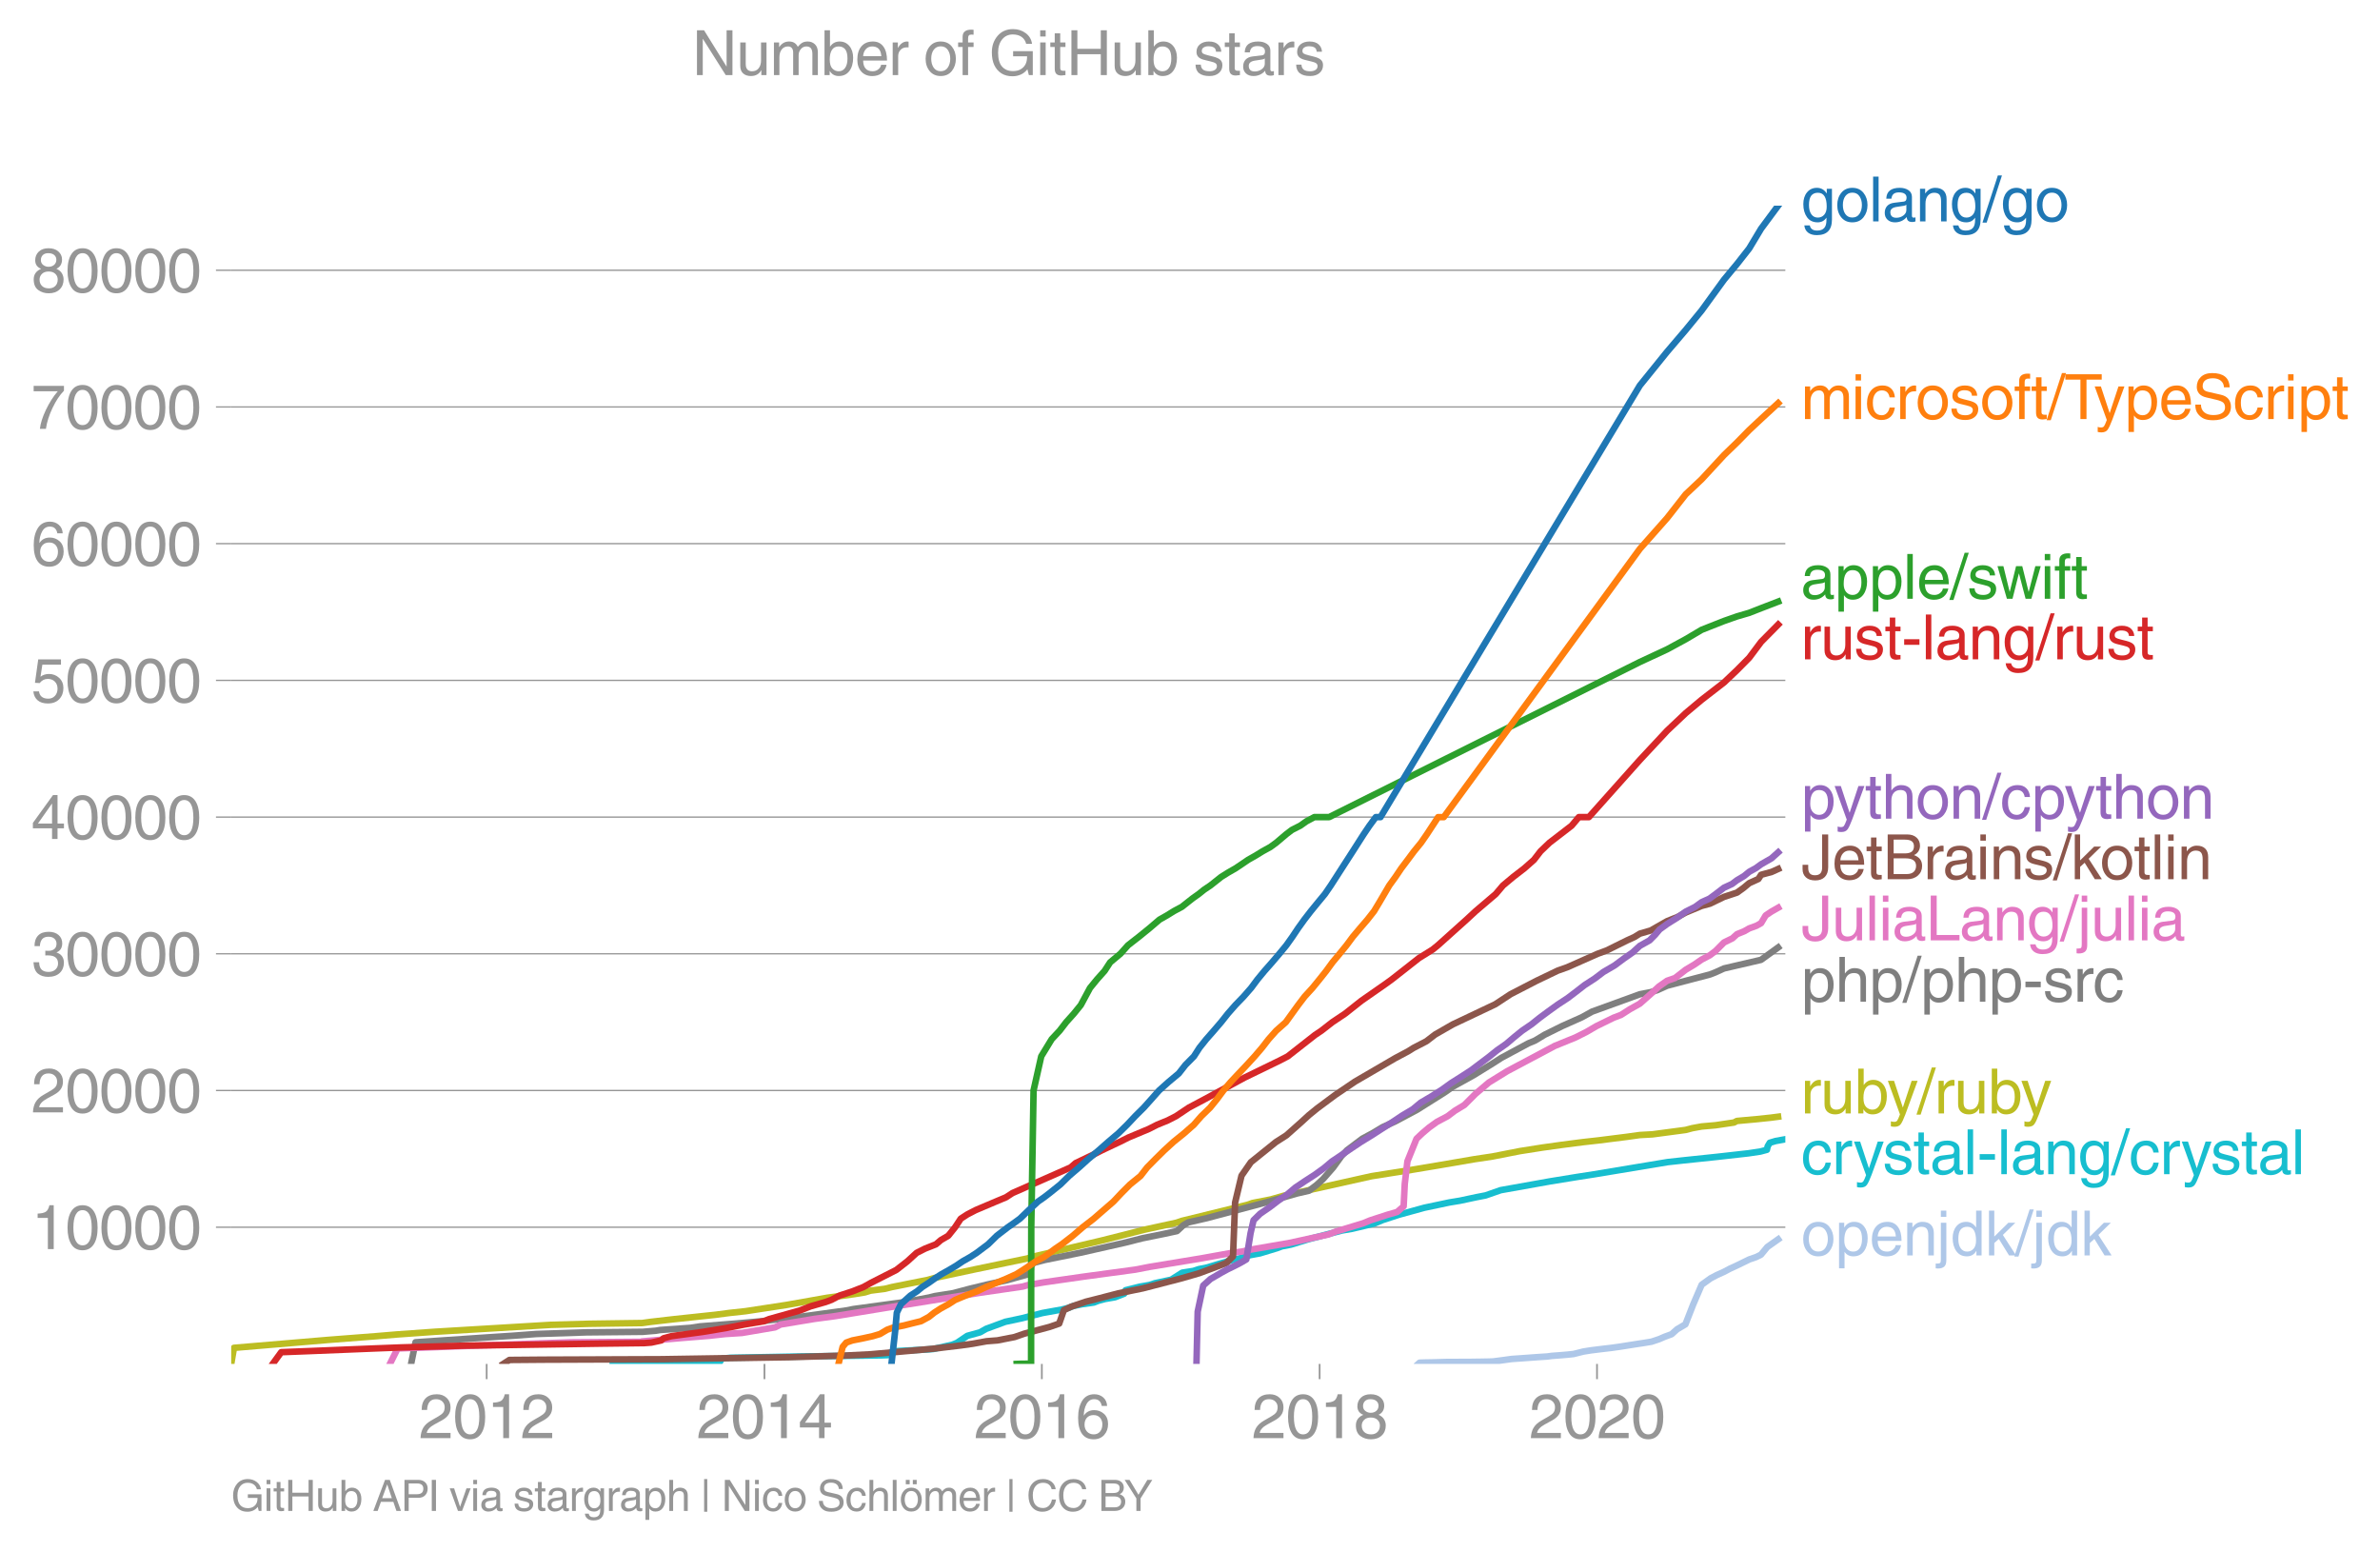 <svg height="475.299" viewBox="0 0 546.893 356.474" width="729.191" xmlns="http://www.w3.org/2000/svg" xmlns:xlink="http://www.w3.org/1999/xlink"><defs><style>*{stroke-linecap:butt;stroke-linejoin:round}</style></defs><g id="figure_1"><path d="M0 356.474h546.893V0H0z" style="fill:none" id="patch_1"/><g id="axes_1"><path d="M53.127 313.361h357.12V47.25H53.127z" style="fill:none" id="patch_2"/><path clip-path="url(#p2de7164905)" d="m325.897 313.361.31-.282 1.071-.035 1.96-.034 2.474-.073.589-.015 1.341-.004 1.383-.006.915-.01 2.078-.005.656-.01 1.503-.019 1.87-.034 1.057-.038 2.18-.283 2.074-.286 2.057-.14 1.956-.142 1.94-.142 2.23-.144 1.054-.141 1.916-.142 1.658-.141 1.397-.145 2.276-.568 1.784-.283 2.3-.286 2.412-.282 2.029-.286 1.774-.283 1.825-.286 1.86-.282 1.698-.283 1.701-.568 1.32-.569 1.557-.569 1.265-1.137 1.922-1.137 1.776-4.545 1.955-4.545 2.067-1.488 1.416-.745 1.655-.744 1.378-.732 1.6-.732 1.406-.685 1.398-.684 1.589-.55 1.116-.55 1.453-1.762 2.493-1.765" style="fill:none;stroke:#aec7e8;stroke-linecap:square;stroke-width:1.5" id="line2d_1"/><g id="matplotlib.axis_1"><g id="xtick_1"><g id="line2d_2"><defs><path d="M0 0v3.5" id="mcee76c9360" style="stroke:#969696;stroke-width:.4"/></defs><use style="fill:#969696;stroke:#969696;stroke-width:.4" x="111.833" xlink:href="#mcee76c9360" y="313.361"/></g><g style="fill:#969696" transform="matrix(.14 0 0 -.14 96.262 330.41)" id="text_1"><defs><path d="M281 2888q0 793 409 1202 410 410 1148 410 618 0 1012-375t394-969q0-462-227-780-226-317-667-557l-775-425q-684-375-775-863h2444V0H166q25 634 275 1056t781 728l806 469q322 185 469 383t147 545q0 344-241 578-240 235-650 235-453 0-678-299-225-298-231-807H281z" id="HelveticaWorld-Regular-32" transform="scale(.016)"/><path d="M2719 2188q0 903-239 1354-239 452-702 452-453 0-697-452-243-451-243-1354 0-875 240-1340 241-464 700-464 463 0 702 448 239 449 239 1356zm603 0q0-1107-400-1709-400-601-1144-601-772 0-1156 623-384 624-384 1687 0 1090 393 1701 394 611 1147 611 744 0 1144-608t400-1704z" id="HelveticaWorld-Regular-30" transform="scale(.016)"/><path d="M2297 0h-600v3194H647v447q550 18 818 176 269 158 391 683h441V0z" id="HelveticaWorld-Regular-31" transform="scale(.016)"/></defs><use xlink:href="#HelveticaWorld-Regular-32"/><use x="55.615" xlink:href="#HelveticaWorld-Regular-30"/><use x="111.23" xlink:href="#HelveticaWorld-Regular-31"/><use x="166.846" xlink:href="#HelveticaWorld-Regular-32"/></g></g><g id="xtick_2"><use style="fill:#969696;stroke:#969696;stroke-width:.4" x="175.661" xlink:href="#mcee76c9360" y="313.361" id="line2d_3"/><g style="fill:#969696" transform="matrix(.14 0 0 -.14 160.09 330.41)" id="text_2"><defs><path d="M678 1581h1447v2041h-12L678 1581zm2010-487V0h-563v1094H159v550l2063 2856h466V1581h659v-487h-659z" id="HelveticaWorld-Regular-34" transform="scale(.016)"/></defs><use xlink:href="#HelveticaWorld-Regular-32"/><use x="55.615" xlink:href="#HelveticaWorld-Regular-30"/><use x="111.23" xlink:href="#HelveticaWorld-Regular-31"/><use x="166.846" xlink:href="#HelveticaWorld-Regular-34"/></g></g><g id="xtick_3"><use style="fill:#969696;stroke:#969696;stroke-width:.4" x="239.402" xlink:href="#mcee76c9360" y="313.361" id="line2d_4"/><g style="fill:#969696" transform="matrix(.14 0 0 -.14 223.831 330.41)" id="text_3"><defs><path d="M903 1381q0-440 262-719 263-278 685-278 403 0 642 284 239 285 239 748 0 403-236 675t-670 272q-422 0-672-266t-250-716zm1766 1922q-63 344-255 517-192 174-520 174-519 0-791-507-272-506-278-1159l13-12q359 553 1068 553 566 0 988-375t422-1053q0-672-400-1118-400-445-1078-445-782 0-1188 556-406 557-406 1660 0 1062 415 1734 416 672 1247 672 538 0 910-321 372-320 403-876h-550z" id="HelveticaWorld-Regular-36" transform="scale(.016)"/></defs><use xlink:href="#HelveticaWorld-Regular-32"/><use x="55.615" xlink:href="#HelveticaWorld-Regular-30"/><use x="111.23" xlink:href="#HelveticaWorld-Regular-31"/><use x="166.846" xlink:href="#HelveticaWorld-Regular-36"/></g></g><g id="xtick_4"><use style="fill:#969696;stroke:#969696;stroke-width:.4" x="303.23" xlink:href="#mcee76c9360" y="313.361" id="line2d_5"/><g style="fill:#969696" transform="matrix(.14 0 0 -.14 287.66 330.41)" id="text_4"><defs><path d="M1766 2597q347 0 573 198 227 199 227 527 0 294-218 483-217 189-620 189-359 0-555-199-195-198-195-504 0-328 244-511t544-183zm6-484q-434 0-681-241t-247-591q0-403 250-650t712-247q410 0 655 247t245 657q0 350-245 587-245 238-689 238zm1378 1228q0-678-578-947 397-178 567-471 170-292 170-623 0-641-413-1032-412-390-1112-390-612 0-1076 336T244 1306q0 763 762 1082-609 243-609 875 0 531 361 884t1001 353q641 0 1016-333t375-826z" id="HelveticaWorld-Regular-38" transform="scale(.016)"/></defs><use xlink:href="#HelveticaWorld-Regular-32"/><use x="55.615" xlink:href="#HelveticaWorld-Regular-30"/><use x="111.23" xlink:href="#HelveticaWorld-Regular-31"/><use x="166.846" xlink:href="#HelveticaWorld-Regular-38"/></g></g><g id="xtick_5"><use style="fill:#969696;stroke:#969696;stroke-width:.4" x="366.972" xlink:href="#mcee76c9360" y="313.361" id="line2d_6"/><g style="fill:#969696" transform="matrix(.14 0 0 -.14 351.4 330.41)" id="text_5"><use xlink:href="#HelveticaWorld-Regular-32"/><use x="55.615" xlink:href="#HelveticaWorld-Regular-30"/><use x="111.23" xlink:href="#HelveticaWorld-Regular-32"/><use x="166.846" xlink:href="#HelveticaWorld-Regular-30"/></g></g></g><g id="matplotlib.axis_2"><g id="ytick_1"><path clip-path="url(#p2de7164905)" d="M53.127 281.955h357.12" style="fill:none;stroke:#969696;stroke-linecap:square;stroke-width:.3" id="line2d_7"/><g id="line2d_8"><defs><path d="M0 0h-3.5" id="m9515a4fdee" style="stroke:#969696;stroke-width:.3"/></defs><use style="fill:#969696;stroke:#969696;stroke-width:.3" x="53.127" xlink:href="#m9515a4fdee" y="281.955"/></g><g style="fill:#969696" transform="matrix(.14 0 0 -.14 7.2 286.98)" id="text_6"><use xlink:href="#HelveticaWorld-Regular-31"/><use x="55.615" xlink:href="#HelveticaWorld-Regular-30"/><use x="111.23" xlink:href="#HelveticaWorld-Regular-30"/><use x="166.846" xlink:href="#HelveticaWorld-Regular-30"/><use x="222.461" xlink:href="#HelveticaWorld-Regular-30"/></g></g><g id="ytick_2"><path clip-path="url(#p2de7164905)" d="M53.127 250.545h357.12" style="fill:none;stroke:#969696;stroke-linecap:square;stroke-width:.3" id="line2d_9"/><use style="fill:#969696;stroke:#969696;stroke-width:.3" x="53.127" xlink:href="#m9515a4fdee" y="250.545" id="line2d_10"/><g style="fill:#969696" transform="matrix(.14 0 0 -.14 7.2 255.57)" id="text_7"><use xlink:href="#HelveticaWorld-Regular-32"/><use x="55.615" xlink:href="#HelveticaWorld-Regular-30"/><use x="111.23" xlink:href="#HelveticaWorld-Regular-30"/><use x="166.846" xlink:href="#HelveticaWorld-Regular-30"/><use x="222.461" xlink:href="#HelveticaWorld-Regular-30"/></g></g><g id="ytick_3"><path clip-path="url(#p2de7164905)" d="M53.127 219.136h357.12" style="fill:none;stroke:#969696;stroke-linecap:square;stroke-width:.3" id="line2d_11"/><use style="fill:#969696;stroke:#969696;stroke-width:.3" x="53.127" xlink:href="#m9515a4fdee" y="219.136" id="line2d_12"/><g style="fill:#969696" transform="matrix(.14 0 0 -.14 7.2 224.16)" id="text_8"><defs><path d="M1434 2559q141-12 294-12 397 0 626 183 230 183 230 554 0 300-214 505t-617 205q-447 0-655-263-207-262-220-703H325q0 703 369 1087 369 385 1084 385 635 0 1013-327 378-326 378-857 0-685-578-928v-13q750-256 750-1050 0-634-422-1041-422-406-1197-406-634 0-1044 333-409 333-459 1164h581q13-519 256-755 244-236 703-236 444 0 713 247t269 622q0 410-257 619-256 209-793 209-128 0-257-6v484z" id="HelveticaWorld-Regular-33" transform="scale(.016)"/></defs><use xlink:href="#HelveticaWorld-Regular-33"/><use x="55.615" xlink:href="#HelveticaWorld-Regular-30"/><use x="111.23" xlink:href="#HelveticaWorld-Regular-30"/><use x="166.846" xlink:href="#HelveticaWorld-Regular-30"/><use x="222.461" xlink:href="#HelveticaWorld-Regular-30"/></g></g><g id="ytick_4"><path clip-path="url(#p2de7164905)" d="M53.127 187.726h357.12" style="fill:none;stroke:#969696;stroke-linecap:square;stroke-width:.3" id="line2d_13"/><use style="fill:#969696;stroke:#969696;stroke-width:.3" x="53.127" xlink:href="#m9515a4fdee" y="187.726" id="line2d_14"/><g style="fill:#969696" transform="matrix(.14 0 0 -.14 7.2 192.75)" id="text_9"><use xlink:href="#HelveticaWorld-Regular-34"/><use x="55.615" xlink:href="#HelveticaWorld-Regular-30"/><use x="111.23" xlink:href="#HelveticaWorld-Regular-30"/><use x="166.846" xlink:href="#HelveticaWorld-Regular-30"/><use x="222.461" xlink:href="#HelveticaWorld-Regular-30"/></g></g><g id="ytick_5"><path clip-path="url(#p2de7164905)" d="M53.127 156.316h357.12" style="fill:none;stroke:#969696;stroke-linecap:square;stroke-width:.3" id="line2d_15"/><use style="fill:#969696;stroke:#969696;stroke-width:.3" x="53.127" xlink:href="#m9515a4fdee" y="156.316" id="line2d_16"/><g style="fill:#969696" transform="matrix(.14 0 0 -.14 7.2 161.34)" id="text_10"><defs><path d="M941 2619q372 281 872 281 606 0 1042-403t436-1038q0-690-421-1139-420-448-1179-448-660 0-1041 323-381 324-444 918h582q43-363 284-555t669-192q415 0 681 287 266 288 266 735 0 456-279 731-278 275-718 275-500 0-835-428l-484 25 337 2406h2332v-544H1131L941 2619z" id="HelveticaWorld-Regular-35" transform="scale(.016)"/></defs><use xlink:href="#HelveticaWorld-Regular-35"/><use x="55.615" xlink:href="#HelveticaWorld-Regular-30"/><use x="111.23" xlink:href="#HelveticaWorld-Regular-30"/><use x="166.846" xlink:href="#HelveticaWorld-Regular-30"/><use x="222.461" xlink:href="#HelveticaWorld-Regular-30"/></g></g><g id="ytick_6"><path clip-path="url(#p2de7164905)" d="M53.127 124.907h357.12" style="fill:none;stroke:#969696;stroke-linecap:square;stroke-width:.3" id="line2d_17"/><use style="fill:#969696;stroke:#969696;stroke-width:.3" x="53.127" xlink:href="#m9515a4fdee" y="124.907" id="line2d_18"/><g style="fill:#969696" transform="matrix(.14 0 0 -.14 7.2 129.931)" id="text_11"><use xlink:href="#HelveticaWorld-Regular-36"/><use x="55.615" xlink:href="#HelveticaWorld-Regular-30"/><use x="111.23" xlink:href="#HelveticaWorld-Regular-30"/><use x="166.846" xlink:href="#HelveticaWorld-Regular-30"/><use x="222.461" xlink:href="#HelveticaWorld-Regular-30"/></g></g><g id="ytick_7"><path clip-path="url(#p2de7164905)" d="M53.127 93.497h357.12" style="fill:none;stroke:#969696;stroke-linecap:square;stroke-width:.3" id="line2d_19"/><use style="fill:#969696;stroke:#969696;stroke-width:.3" x="53.127" xlink:href="#m9515a4fdee" y="93.497" id="line2d_20"/><g style="fill:#969696" transform="matrix(.14 0 0 -.14 7.2 98.522)" id="text_12"><defs><path d="M238 4403h3109v-494q-641-653-1172-1766Q1644 1031 1497 0H878q94 850 622 1954 528 1105 1213 1899H238v550z" id="HelveticaWorld-Regular-37" transform="scale(.016)"/></defs><use xlink:href="#HelveticaWorld-Regular-37"/><use x="55.615" xlink:href="#HelveticaWorld-Regular-30"/><use x="111.23" xlink:href="#HelveticaWorld-Regular-30"/><use x="166.846" xlink:href="#HelveticaWorld-Regular-30"/><use x="222.461" xlink:href="#HelveticaWorld-Regular-30"/></g></g><g id="ytick_8"><path clip-path="url(#p2de7164905)" d="M53.127 62.087h357.12" style="fill:none;stroke:#969696;stroke-linecap:square;stroke-width:.3" id="line2d_21"/><use style="fill:#969696;stroke:#969696;stroke-width:.3" x="53.127" xlink:href="#m9515a4fdee" y="62.087" id="line2d_22"/><g style="fill:#969696" transform="matrix(.14 0 0 -.14 7.2 67.112)" id="text_13"><use xlink:href="#HelveticaWorld-Regular-38"/><use x="55.615" xlink:href="#HelveticaWorld-Regular-30"/><use x="111.23" xlink:href="#HelveticaWorld-Regular-30"/><use x="166.846" xlink:href="#HelveticaWorld-Regular-30"/><use x="222.461" xlink:href="#HelveticaWorld-Regular-30"/></g></g></g><path clip-path="url(#p2de7164905)" d="m140.798 313.358 10.044-.097.33-.1 3.178-.101.131-.15 1.43-.045 9.617-.107.26-.603 1.99-.2 15.803-.293 18.966-.264 1.463-.05.921-.807.569-.1 7.615-.406 1.386-.1 4.397-1.006.993-.405 2.39-1.614 2.917-.804 1.42-.807 4.383-1.615 3.79-.804 4.746-1.21 4.467-.807 1.625-.405.993-.402 1.99-.402 2.749-.402 1.043-.405 1.52-.402 2.306-.405 2.09-.807.325-.805 3.226-.807 2.27-.402 1.236-.405 3.753-.807 2.534-1.612 2.581-.402 1.229-.405 1.975-.402 2.661-.807 2.745-.807 1.79-.405 2.679-.808 2.192-.402 3.984-1.209 1.065-.402 2.092-.405 3.954-1.21 7.7-2.016 2.37-.402 5.116-1.212 1.925-.805 3.72-1.209 5.864-1.614 5.752-1.213 2.437-.402 3.788-.807 2.09-.405 3.467-1.206 11.313-2.02 6.18-1.005 3.895-.606 16.984-2.82 3.7-.406 7.695-.807 7.177-.807 2.713-.403 1.515-.405.185-.807.48-.807 1.337-.402 2.233-.405h0" style="fill:none;stroke:#17becf;stroke-linecap:square;stroke-width:1.5" id="line2d_23"/><path clip-path="url(#p2de7164905)" d="m53.127 313.361.635-3.693 21.926-1.847 10.68-.823 4.925-.412 8.684-.615 26.646-1.59 8.75-.241 12.2-.17 1.847-.258 5.351-.615 9.648-1.027 3.146-.412 3.776-.411 9.405-1.439 9.311-1.643 6.159-.823 2.516-.411 1.323-.408 3.248-.412 1.666-.411 8.237-1.646 1.421-.412 9.596-2.05 11.871-2.466 1.287-.412 15.738-3.697 4.91-1.234 4.804-1.231 7.55-1.643 1.195-.412 15.086-3.693 1.153-.412 4.206-.823 2.854-.823 20.288-4.516 5.207-.823 2.664-.412 7.406-1.234 8.371-1.436 4.116-.618 6.286-1.232 5.215-.82 4.404-.615 4.781-.619 3.68-.411 6.546-.823 2.958-.412 2.92-.16 7.633-1.014 1.493-.396 2.164-.396 3.182-.28 4.264-.63.66-.356 4.596-.42 3.268-.343 1.606-.21h0" style="fill:none;stroke:#bcbd22;stroke-linecap:square;stroke-width:1.5" id="line2d_24"/><g style="fill:#1f77b4" transform="matrix(.14 0 0 -.14 413.818 50.866)" id="text_14"><defs><path d="M831 1684q0-615 244-954t659-339q404 0 660 293 256 294 256 832 0 706-224 1064-223 358-679 358-459 0-688-305-228-305-228-949zM3188 191q0-807-388-1203-387-397-1169-397-562 0-895 259T353-409h563q43-244 226-388t530-144q472 0 712 254 241 253 241 821v238h-12Q2297-97 1722-97q-716 0-1094 528T250 1772q0 744 381 1208 382 464 1013 464 634 0 1000-569h12v472h532V191z" id="HelveticaWorld-Regular-67" transform="scale(.016)"/><path d="M813 1678q0-559 253-920t718-361q482 0 732 378t250 903q0 531-250 901-250 371-732 371-446 0-709-349-262-348-262-923zm-575 0q0 747 415 1256 416 510 1131 510 732 0 1144-516 413-515 413-1250 0-737-410-1256Q2522-97 1784-97q-709 0-1128 503-418 503-418 1272z" id="HelveticaWorld-Regular-6f" transform="scale(.016)"/><path d="M984 0H422v4594h562V0z" id="HelveticaWorld-Regular-6c" transform="scale(.016)"/><path d="M2456 1709q-62-65-245-106-183-40-683-106-369-44-542-182-173-137-173-362 0-275 146-428 147-153 469-153 403 0 715 229 313 230 313 558v550zM397 2328q19 566 367 841 349 275 1014 275 531 0 890-241 360-240 360-694V581q0-197 178-197 72 0 185 25V0q-153-63-319-63-288 0-429 123-140 124-146 387Q2016-97 1288-97q-475 0-763 269-287 269-287 700 0 441 250 712 250 272 728 329l993 121q269 41 269 397 0 263-195 403-195 141-592 141-353 0-543-156-189-156-226-491H397z" id="HelveticaWorld-Regular-61" transform="scale(.016)"/><path d="M3150 0h-566v2059q0 475-166 677-165 202-549 202-378 0-632-288-253-287-253-825V0H422v3347h531v-472h13q397 569 1012 569 569 0 870-302 302-301 302-864V0z" id="HelveticaWorld-Regular-6e" transform="scale(.016)"/><path d="M319-122h-428l1575 4838h422L319-122z" id="HelveticaWorld-Regular-2f" transform="scale(.016)"/></defs><use xlink:href="#HelveticaWorld-Regular-67"/><use x="55.908" xlink:href="#HelveticaWorld-Regular-6f"/><use x="111.816" xlink:href="#HelveticaWorld-Regular-6c"/><use x="133.838" xlink:href="#HelveticaWorld-Regular-61"/><use x="188.77" xlink:href="#HelveticaWorld-Regular-6e"/><use x="243.945" xlink:href="#HelveticaWorld-Regular-67"/><use x="299.854" xlink:href="#HelveticaWorld-Regular-2f"/><use x="327.637" xlink:href="#HelveticaWorld-Regular-67"/><use x="383.545" xlink:href="#HelveticaWorld-Regular-6f"/></g><g style="fill:#ff7f0e" transform="matrix(.14 0 0 -.14 413.818 96.278)" id="text_15"><defs><path d="M422 3347h531v-472h13q378 569 1012 569 628 0 891-544 240 294 465 419t557 125q434 0 735-285 302-284 302-843V0h-562v2163q0 390-147 582-147 193-475 193-331 0-560-269-228-269-228-628V0h-562v2316q0 290-135 456-134 166-390 166-403 0-644-300t-241-813V0H422v3347z" id="HelveticaWorld-Regular-6d" transform="scale(.016)"/><path d="M422 3956v638h562v-638H422zM984 0H422v3347h562V0z" id="HelveticaWorld-Regular-69" transform="scale(.016)"/><path d="M2534 2222q-121 716-793 716-416 0-669-333t-253-927q0-647 234-967 235-320 681-320 300 0 519 220t281 573h544q-84-621-439-951T1722-97q-659 0-1081 451-422 452-422 1227 0 850 422 1356 422 507 1184 507 556 0 886-333t367-889h-544z" id="HelveticaWorld-Regular-63" transform="scale(.016)"/><path d="M984 0H422v3347h531v-556h13q365 653 940 653 91 0 147-19v-584h-209q-378 0-619-257-241-256-241-637V0z" id="HelveticaWorld-Regular-72" transform="scale(.016)"/><path d="M2309 2394q-12 300-214 431-201 131-579 131-275 0-471-122-195-121-195-350 0-181 115-267 116-86 501-183l556-140q506-128 723-327 218-198 218-554 0-494-361-802T1638-97Q934-97 573 195q-360 293-367 880h544q13-347 230-516 217-168 651-168 353 0 561 140 208 141 208 391 0 178-135 284-134 107-531 197l-653 160q-397 100-586 298t-189 514q0 494 353 781 354 288 922 288 607 0 930-296 323-295 342-754h-544z" id="HelveticaWorld-Regular-73" transform="scale(.016)"/><path d="M1100 2881V0H538v2881H78v466h460v575q0 378 229 557 230 180 642 180 141 0 254-12v-506q-100 12-229 12-187 0-261-92-73-92-73-298v-416h563v-466h-563z" id="HelveticaWorld-Regular-66" transform="scale(.016)"/><path d="M1100 2881V703q0-128 70-195 71-67 252-67h216V0q-307-44-422-44-353 0-516 169-162 169-162 547v2209H84v466h454v934h562v-934h538v-466h-538z" id="HelveticaWorld-Regular-74" transform="scale(.016)"/><path d="M1625 4044H78v550h3731v-550H2247V0h-622v4044z" id="HelveticaWorld-Regular-54" transform="scale(.016)"/><path d="M2497 3347h612L1913 63q-32-88-63-166-272-725-469-995-197-271-637-271-231 0-378 50v513q159-57 350-57 206 0 301 130 96 130 283 636L56 3347h635l897-2725h12l897 2725z" id="HelveticaWorld-Regular-79" transform="scale(.016)"/><path d="M959 1516q0-538 262-832 263-293 654-293 428 0 665 348 238 349 238 945 0 654-228 954t-687 300q-447 0-676-352-228-352-228-1070zM422 3347h531v-472h13q359 569 1000 569 647 0 1020-471 373-470 373-1201 0-819-381-1344T1888-97q-582 0-891 450h-13v-1678H422v4672z" id="HelveticaWorld-Regular-70" transform="scale(.016)"/><path d="M2719 1941q-44 543-288 770-243 227-647 227-409 0-661-288-251-287-267-709h1863zm537-891q-93-519-509-859-366-288-963-294-703 6-1116 461-412 455-412 1223 0 882 425 1372 425 491 1182 491 678 0 1059-507 381-506 381-1446H856q0-525 244-813 244-287 731-287 344 0 591 207 247 208 272 452h562z" id="HelveticaWorld-Regular-65" transform="scale(.016)"/><path d="M3225 3250q-19 438-327 686-307 248-810 248-507 0-779-208-271-207-271-598 0-209 118-359 119-150 425-222l1313-300q531-116 787-440 257-323 257-788 0-681-500-1036T2138-122q-610 0-962 156-351 157-623 497-272 341-272 953h582q0-512 340-794 341-281 928-281 569 0 886 202t317 573q0 338-189 505t-739 295l-990 232q-494 112-738 392t-244 689q0 619 417 1019 418 400 1165 400 843 0 1301-352 458-351 492-1114h-584z" id="HelveticaWorld-Regular-53" transform="scale(.016)"/></defs><use xlink:href="#HelveticaWorld-Regular-6d"/><use x="83.008" xlink:href="#HelveticaWorld-Regular-69"/><use x="105.029" xlink:href="#HelveticaWorld-Regular-63"/><use x="156.299" xlink:href="#HelveticaWorld-Regular-72"/><use x="187.867" xlink:href="#HelveticaWorld-Regular-6f"/><use x="243.775" xlink:href="#HelveticaWorld-Regular-73"/><use x="293.775" xlink:href="#HelveticaWorld-Regular-6f"/><use x="349.684" xlink:href="#HelveticaWorld-Regular-66"/><use x="377.369" xlink:href="#HelveticaWorld-Regular-74"/><use x="405.055" xlink:href="#HelveticaWorld-Regular-2f"/><use x="432.838" xlink:href="#HelveticaWorld-Regular-54"/><use x="481.33" xlink:href="#HelveticaWorld-Regular-79"/><use x="530.939" xlink:href="#HelveticaWorld-Regular-70"/><use x="587.434" xlink:href="#HelveticaWorld-Regular-65"/><use x="642.854" xlink:href="#HelveticaWorld-Regular-53"/><use x="709.064" xlink:href="#HelveticaWorld-Regular-63"/><use x="760.334" xlink:href="#HelveticaWorld-Regular-72"/><use x="792.902" xlink:href="#HelveticaWorld-Regular-69"/><use x="814.924" xlink:href="#HelveticaWorld-Regular-70"/><use x="871.418" xlink:href="#HelveticaWorld-Regular-74"/></g><g style="fill:#2ca02c" transform="matrix(.14 0 0 -.14 413.818 137.567)" id="text_16"><defs><path d="M1638 0h-575L97 3347h606l641-2631h12l647 2631h635l653-2631h12l678 2631h557L3572 0h-591l-678 2591h-12L1638 0z" id="HelveticaWorld-Regular-77" transform="scale(.016)"/></defs><use xlink:href="#HelveticaWorld-Regular-61"/><use x="54.932" xlink:href="#HelveticaWorld-Regular-70"/><use x="111.426" xlink:href="#HelveticaWorld-Regular-70"/><use x="167.92" xlink:href="#HelveticaWorld-Regular-6c"/><use x="189.941" xlink:href="#HelveticaWorld-Regular-65"/><use x="245.361" xlink:href="#HelveticaWorld-Regular-2f"/><use x="273.145" xlink:href="#HelveticaWorld-Regular-73"/><use x="321.145" xlink:href="#HelveticaWorld-Regular-77"/><use x="393.557" xlink:href="#HelveticaWorld-Regular-69"/><use x="415.578" xlink:href="#HelveticaWorld-Regular-66"/><use x="443.264" xlink:href="#HelveticaWorld-Regular-74"/></g><g style="fill:#d62728" transform="matrix(.14 0 0 -.14 413.818 151.475)" id="text_17"><defs><path d="M391 3347h562V1125q0-369 167-552 168-182 480-182 434 0 678 307 244 308 244 805v1844h562V0h-531v488l-12 12Q2222-97 1478-97q-481 0-784 262-303 263-303 776v2406z" id="HelveticaWorld-Regular-75" transform="scale(.016)"/><path d="M1850 1484H281v575h1569v-575z" id="HelveticaWorld-Regular-2d" transform="scale(.016)"/></defs><use xlink:href="#HelveticaWorld-Regular-72"/><use x="32.568" xlink:href="#HelveticaWorld-Regular-75"/><use x="87.354" xlink:href="#HelveticaWorld-Regular-73"/><use x="137.354" xlink:href="#HelveticaWorld-Regular-74"/><use x="165.039" xlink:href="#HelveticaWorld-Regular-2d"/><use x="198.34" xlink:href="#HelveticaWorld-Regular-6c"/><use x="220.361" xlink:href="#HelveticaWorld-Regular-61"/><use x="275.293" xlink:href="#HelveticaWorld-Regular-6e"/><use x="330.469" xlink:href="#HelveticaWorld-Regular-67"/><use x="386.377" xlink:href="#HelveticaWorld-Regular-2f"/><use x="414.16" xlink:href="#HelveticaWorld-Regular-72"/><use x="446.729" xlink:href="#HelveticaWorld-Regular-75"/><use x="501.514" xlink:href="#HelveticaWorld-Regular-73"/><use x="551.514" xlink:href="#HelveticaWorld-Regular-74"/></g><g style="fill:#9467bd" transform="matrix(.14 0 0 -.14 413.818 188.092)" id="text_18"><defs><path d="M3150 0h-566v2188q0 403-156 576-156 174-509 174-435 0-685-282-250-281-250-831V0H422v4594h562V2900h13q384 544 981 544 550 0 861-288 311-287 311-878V0z" id="HelveticaWorld-Regular-68" transform="scale(.016)"/></defs><use xlink:href="#HelveticaWorld-Regular-70"/><use x="54.494" xlink:href="#HelveticaWorld-Regular-79"/><use x="105.104" xlink:href="#HelveticaWorld-Regular-74"/><use x="132.789" xlink:href="#HelveticaWorld-Regular-68"/><use x="187.965" xlink:href="#HelveticaWorld-Regular-6f"/><use x="243.873" xlink:href="#HelveticaWorld-Regular-6e"/><use x="299.049" xlink:href="#HelveticaWorld-Regular-2f"/><use x="326.832" xlink:href="#HelveticaWorld-Regular-63"/><use x="378.102" xlink:href="#HelveticaWorld-Regular-70"/><use x="432.596" xlink:href="#HelveticaWorld-Regular-79"/><use x="483.205" xlink:href="#HelveticaWorld-Regular-74"/><use x="510.891" xlink:href="#HelveticaWorld-Regular-68"/><use x="566.066" xlink:href="#HelveticaWorld-Regular-6f"/><use x="621.975" xlink:href="#HelveticaWorld-Regular-6e"/></g><g style="fill:#8c564b" transform="matrix(.14 0 0 -.14 413.818 202.007)" id="text_19"><defs><path d="M753 1478v-312q0-372 164-565 164-192 527-192 378 0 557 198 180 199 180 596v3391h622V1241q0-660-350-1012-350-351-975-351-615 0-961 314-345 314-345 839v447h581z" id="HelveticaWorld-Regular-4a" transform="scale(.016)"/><path d="M519 4594h2015q594 0 947-322t353-834q0-310-155-565-154-254-460-395 428-162 629-431 202-269 202-691 0-593-428-975Q3194 0 2491 0H519v4594zm612-4063h1325q488 0 731 226 244 227 244 612 0 390-272 582-271 193-803 193H1131V531zm0 2119h1128q494 0 724 179 230 180 230 562 0 328-218 500-217 172-729 172H1131V2650z" id="HelveticaWorld-Regular-42" transform="scale(.016)"/><path d="M3200 0h-722L1434 1691l-468-422V0H422v4594h544V1931l1440 1416h716L1844 2100 3200 0z" id="HelveticaWorld-Regular-6b" transform="scale(.016)"/></defs><use xlink:href="#HelveticaWorld-Regular-4a"/><use x="51.074" xlink:href="#HelveticaWorld-Regular-65"/><use x="106.494" xlink:href="#HelveticaWorld-Regular-74"/><use x="134.18" xlink:href="#HelveticaWorld-Regular-42"/><use x="201.367" xlink:href="#HelveticaWorld-Regular-72"/><use x="232.936" xlink:href="#HelveticaWorld-Regular-61"/><use x="287.867" xlink:href="#HelveticaWorld-Regular-69"/><use x="309.889" xlink:href="#HelveticaWorld-Regular-6e"/><use x="365.064" xlink:href="#HelveticaWorld-Regular-73"/><use x="415.064" xlink:href="#HelveticaWorld-Regular-2f"/><use x="442.848" xlink:href="#HelveticaWorld-Regular-6b"/><use x="490.473" xlink:href="#HelveticaWorld-Regular-6f"/><use x="546.381" xlink:href="#HelveticaWorld-Regular-74"/><use x="574.066" xlink:href="#HelveticaWorld-Regular-6c"/><use x="596.088" xlink:href="#HelveticaWorld-Regular-69"/><use x="618.109" xlink:href="#HelveticaWorld-Regular-6e"/></g><g style="fill:#e377c2" transform="matrix(.14 0 0 -.14 413.818 216.049)" id="text_20"><defs><path d="M1131 550h2338V0H519v4594h612V550z" id="HelveticaWorld-Regular-4c" transform="scale(.016)"/><path d="M984 3956H422v638h562v-638zm0-4450q0-478-227-664-226-186-629-186-115 0-237 19v487H38q237 0 310 71 74 70 74 339v3775h562V-494z" id="HelveticaWorld-Regular-6a" transform="scale(.016)"/></defs><use xlink:href="#HelveticaWorld-Regular-4a"/><use x="51.074" xlink:href="#HelveticaWorld-Regular-75"/><use x="105.859" xlink:href="#HelveticaWorld-Regular-6c"/><use x="127.881" xlink:href="#HelveticaWorld-Regular-69"/><use x="149.902" xlink:href="#HelveticaWorld-Regular-61"/><use x="204.834" xlink:href="#HelveticaWorld-Regular-4c"/><use x="260.449" xlink:href="#HelveticaWorld-Regular-61"/><use x="315.381" xlink:href="#HelveticaWorld-Regular-6e"/><use x="370.557" xlink:href="#HelveticaWorld-Regular-67"/><use x="426.465" xlink:href="#HelveticaWorld-Regular-2f"/><use x="454.248" xlink:href="#HelveticaWorld-Regular-6a"/><use x="476.27" xlink:href="#HelveticaWorld-Regular-75"/><use x="531.055" xlink:href="#HelveticaWorld-Regular-6c"/><use x="553.076" xlink:href="#HelveticaWorld-Regular-69"/><use x="575.098" xlink:href="#HelveticaWorld-Regular-61"/></g><g style="fill:#7f7f7f" transform="matrix(.14 0 0 -.14 413.818 230.14)" id="text_21"><use xlink:href="#HelveticaWorld-Regular-70"/><use x="56.494" xlink:href="#HelveticaWorld-Regular-68"/><use x="111.67" xlink:href="#HelveticaWorld-Regular-70"/><use x="168.164" xlink:href="#HelveticaWorld-Regular-2f"/><use x="195.947" xlink:href="#HelveticaWorld-Regular-70"/><use x="252.441" xlink:href="#HelveticaWorld-Regular-68"/><use x="307.617" xlink:href="#HelveticaWorld-Regular-70"/><use x="364.111" xlink:href="#HelveticaWorld-Regular-2d"/><use x="397.412" xlink:href="#HelveticaWorld-Regular-73"/><use x="447.412" xlink:href="#HelveticaWorld-Regular-72"/><use x="478.98" xlink:href="#HelveticaWorld-Regular-63"/></g><g style="fill:#bcbd22" transform="matrix(.14 0 0 -.14 413.818 255.815)" id="text_22"><defs><path d="M2778 1684q0 672-238 963-237 291-677 291-447-7-676-349-228-342-228-989 0-659 275-934t641-275q416 0 659 342 244 342 244 951zM422 0v4594h562V2925h13q359 519 969 519 625 0 1009-464t384-1208q0-838-388-1354Q2584-97 1888-97q-613 0-922 513h-13V0H422z" id="HelveticaWorld-Regular-62" transform="scale(.016)"/></defs><use xlink:href="#HelveticaWorld-Regular-72"/><use x="32.568" xlink:href="#HelveticaWorld-Regular-75"/><use x="87.354" xlink:href="#HelveticaWorld-Regular-62"/><use x="141.848" xlink:href="#HelveticaWorld-Regular-79"/><use x="191.457" xlink:href="#HelveticaWorld-Regular-2f"/><use x="219.24" xlink:href="#HelveticaWorld-Regular-72"/><use x="251.809" xlink:href="#HelveticaWorld-Regular-75"/><use x="306.594" xlink:href="#HelveticaWorld-Regular-62"/><use x="361.088" xlink:href="#HelveticaWorld-Regular-79"/></g><g style="fill:#17becf" transform="matrix(.14 0 0 -.14 413.818 269.772)" id="text_23"><use xlink:href="#HelveticaWorld-Regular-63"/><use x="51.27" xlink:href="#HelveticaWorld-Regular-72"/><use x="86.213" xlink:href="#HelveticaWorld-Regular-79"/><use x="134.322" xlink:href="#HelveticaWorld-Regular-73"/><use x="184.322" xlink:href="#HelveticaWorld-Regular-74"/><use x="212.008" xlink:href="#HelveticaWorld-Regular-61"/><use x="266.939" xlink:href="#HelveticaWorld-Regular-6c"/><use x="288.961" xlink:href="#HelveticaWorld-Regular-2d"/><use x="322.262" xlink:href="#HelveticaWorld-Regular-6c"/><use x="344.283" xlink:href="#HelveticaWorld-Regular-61"/><use x="399.215" xlink:href="#HelveticaWorld-Regular-6e"/><use x="454.391" xlink:href="#HelveticaWorld-Regular-67"/><use x="510.299" xlink:href="#HelveticaWorld-Regular-2f"/><use x="538.082" xlink:href="#HelveticaWorld-Regular-63"/><use x="589.352" xlink:href="#HelveticaWorld-Regular-72"/><use x="624.295" xlink:href="#HelveticaWorld-Regular-79"/><use x="672.404" xlink:href="#HelveticaWorld-Regular-73"/><use x="722.404" xlink:href="#HelveticaWorld-Regular-74"/><use x="750.09" xlink:href="#HelveticaWorld-Regular-61"/><use x="805.021" xlink:href="#HelveticaWorld-Regular-6c"/></g><g style="fill:#aec7e8" transform="matrix(.14 0 0 -.14 413.818 288.432)" id="text_24"><defs><path d="M838 1684q0-621 246-957 247-336 657-336 390 0 652 287 263 288 263 838 0 706-224 1064-223 358-679 358-434 0-675-285-240-284-240-969zM3225 0h-531v459h-13Q2363-97 1716-97q-697 0-1079 531-381 532-381 1338 0 744 378 1208 379 464 1016 464 628 0 1000-569l13 38v1681h562V0z" id="HelveticaWorld-Regular-64" transform="scale(.016)"/></defs><use xlink:href="#HelveticaWorld-Regular-6f"/><use x="55.908" xlink:href="#HelveticaWorld-Regular-70"/><use x="112.402" xlink:href="#HelveticaWorld-Regular-65"/><use x="167.822" xlink:href="#HelveticaWorld-Regular-6e"/><use x="222.998" xlink:href="#HelveticaWorld-Regular-6a"/><use x="245.02" xlink:href="#HelveticaWorld-Regular-64"/><use x="302.002" xlink:href="#HelveticaWorld-Regular-6b"/><use x="352.002" xlink:href="#HelveticaWorld-Regular-2f"/><use x="379.785" xlink:href="#HelveticaWorld-Regular-6a"/><use x="401.807" xlink:href="#HelveticaWorld-Regular-64"/><use x="458.789" xlink:href="#HelveticaWorld-Regular-6b"/></g><g style="fill:#969696" transform="matrix(.097 0 0 -.097 53.127 347.135)" id="text_25"><defs><path d="M2463 2456h2018V0h-403l-150 594q-294-375-691-546-396-170-824-170-691 0-1155 301-464 302-721 833-256 532-256 1326 0 990 589 1684t1586 694q744 0 1300-416 557-416 647-1100h-600q-109 453-462 709-353 257-916 257-678 0-1091-511-412-511-412-1352 0-978 409-1436 410-458 1119-458 463 0 783 183t492 497q172 314 172 836H2463v531z" id="HelveticaWorld-Regular-47" transform="scale(.016)"/><path d="M4153 0h-622v2144H1131V0H519v4594h612V2694h2400v1900h622V0z" id="HelveticaWorld-Regular-48" transform="scale(.016)"/><path d="m2816 1888-678 2021h-13l-737-2021h1428zm-1619-550L716 0H78l1728 4594h703L4172 0h-678l-453 1338H1197z" id="HelveticaWorld-Regular-41" transform="scale(.016)"/><path d="M1141 2472h1234q466 0 700 204 234 205 234 621 0 372-225 569t-684 197H1141V2472zm0-2472H519v4594h2065q616 0 991-358t375-933q0-597-363-980-362-382-1003-382H1141V0z" id="HelveticaWorld-Regular-50" transform="scale(.016)"/><path d="M1141 0H519v4594h622V0z" id="HelveticaWorld-Regular-49" transform="scale(.016)"/><path d="M2522 3347h616L1863 0h-604L38 3347h653l872-2725h12l947 2725z" id="HelveticaWorld-Regular-76" transform="scale(.016)"/><path d="M603 4716h466V-122H603v4838z" id="HelveticaWorld-Regular-7c" transform="scale(.016)"/><path d="M3559 4594h600V0h-690L1125 3713h-12V0H519v4594h728L3547 884h12v3710z" id="HelveticaWorld-Regular-4e" transform="scale(.016)"/><path d="M813 1678q0-559 253-920t718-361q482 0 732 378t250 903q0 531-250 901-250 371-732 371-446 0-709-349-262-348-262-923zm-575 0q0 747 415 1256 416 510 1131 510 732 0 1144-516 413-515 413-1250 0-737-410-1256Q2522-97 1784-97q-709 0-1128 503-418 503-418 1272zm2351 2266h-575v650h575v-650zm-1038 0H976v650h575v-650z" id="HelveticaWorld-Regular-f6" transform="scale(.016)"/><path d="M3713 3213q-104 468-434 710-329 243-854 243-678 0-1091-493-412-492-412-1329 0-969 390-1443 391-473 1132-473 487 0 838 323 352 324 474 940h603q-121-885-671-1349T2350-122q-941 0-1505 647T281 2322q0 1109 589 1751 589 643 1555 643 800 0 1297-413 497-412 591-1090h-600z" id="HelveticaWorld-Regular-43" transform="scale(.016)"/><path d="M2388 0h-622v1850L31 4594h725l1319-2206 1316 2206h731L2388 1850V0z" id="HelveticaWorld-Regular-59" transform="scale(.016)"/></defs><use xlink:href="#HelveticaWorld-Regular-47"/><use x="77.1" xlink:href="#HelveticaWorld-Regular-69"/><use x="99.121" xlink:href="#HelveticaWorld-Regular-74"/><use x="126.807" xlink:href="#HelveticaWorld-Regular-48"/><use x="199.805" xlink:href="#HelveticaWorld-Regular-75"/><use x="254.59" xlink:href="#HelveticaWorld-Regular-62"/><use x="311.084" xlink:href="#HelveticaWorld-Regular-20"/><use x="335.498" xlink:href="#HelveticaWorld-Regular-41"/><use x="402.197" xlink:href="#HelveticaWorld-Regular-50"/><use x="466.846" xlink:href="#HelveticaWorld-Regular-49"/><use x="492.627" xlink:href="#HelveticaWorld-Regular-20"/><use x="517.041" xlink:href="#HelveticaWorld-Regular-76"/><use x="566.65" xlink:href="#HelveticaWorld-Regular-69"/><use x="588.672" xlink:href="#HelveticaWorld-Regular-61"/><use x="643.604" xlink:href="#HelveticaWorld-Regular-20"/><use x="668.018" xlink:href="#HelveticaWorld-Regular-73"/><use x="718.018" xlink:href="#HelveticaWorld-Regular-74"/><use x="745.703" xlink:href="#HelveticaWorld-Regular-61"/><use x="800.635" xlink:href="#HelveticaWorld-Regular-72"/><use x="832.203" xlink:href="#HelveticaWorld-Regular-67"/><use x="888.111" xlink:href="#HelveticaWorld-Regular-72"/><use x="919.68" xlink:href="#HelveticaWorld-Regular-61"/><use x="974.611" xlink:href="#HelveticaWorld-Regular-70"/><use x="1031.105" xlink:href="#HelveticaWorld-Regular-68"/><use x="1086.281" xlink:href="#HelveticaWorld-Regular-20"/><use x="1110.695" xlink:href="#HelveticaWorld-Regular-7c"/><use x="1136.672" xlink:href="#HelveticaWorld-Regular-20"/><use x="1161.086" xlink:href="#HelveticaWorld-Regular-4e"/><use x="1234.182" xlink:href="#HelveticaWorld-Regular-69"/><use x="1256.203" xlink:href="#HelveticaWorld-Regular-63"/><use x="1307.473" xlink:href="#HelveticaWorld-Regular-6f"/><use x="1363.381" xlink:href="#HelveticaWorld-Regular-20"/><use x="1387.795" xlink:href="#HelveticaWorld-Regular-53"/><use x="1454.006" xlink:href="#HelveticaWorld-Regular-63"/><use x="1505.275" xlink:href="#HelveticaWorld-Regular-68"/><use x="1560.451" xlink:href="#HelveticaWorld-Regular-6c"/><use x="1582.473" xlink:href="#HelveticaWorld-Regular-f6"/><use x="1638.381" xlink:href="#HelveticaWorld-Regular-6d"/><use x="1721.389" xlink:href="#HelveticaWorld-Regular-65"/><use x="1776.809" xlink:href="#HelveticaWorld-Regular-72"/><use x="1809.377" xlink:href="#HelveticaWorld-Regular-20"/><use x="1833.791" xlink:href="#HelveticaWorld-Regular-7c"/><use x="1859.768" xlink:href="#HelveticaWorld-Regular-20"/><use x="1884.182" xlink:href="#HelveticaWorld-Regular-43"/><use x="1956.496" xlink:href="#HelveticaWorld-Regular-43"/><use x="2028.811" xlink:href="#HelveticaWorld-Regular-20"/><use x="2053.225" xlink:href="#HelveticaWorld-Regular-42"/><use x="2116.037" xlink:href="#HelveticaWorld-Regular-59"/></g><g style="fill:#969696" transform="matrix(.14 0 0 -.14 158.992 17.25)" id="text_26"><use xlink:href="#HelveticaWorld-Regular-4e"/><use x="73.096" xlink:href="#HelveticaWorld-Regular-75"/><use x="127.881" xlink:href="#HelveticaWorld-Regular-6d"/><use x="210.889" xlink:href="#HelveticaWorld-Regular-62"/><use x="267.383" xlink:href="#HelveticaWorld-Regular-65"/><use x="322.803" xlink:href="#HelveticaWorld-Regular-72"/><use x="355.371" xlink:href="#HelveticaWorld-Regular-20"/><use x="379.785" xlink:href="#HelveticaWorld-Regular-6f"/><use x="435.693" xlink:href="#HelveticaWorld-Regular-66"/><use x="463.379" xlink:href="#HelveticaWorld-Regular-20"/><use x="487.793" xlink:href="#HelveticaWorld-Regular-47"/><use x="564.893" xlink:href="#HelveticaWorld-Regular-69"/><use x="586.914" xlink:href="#HelveticaWorld-Regular-74"/><use x="614.6" xlink:href="#HelveticaWorld-Regular-48"/><use x="687.598" xlink:href="#HelveticaWorld-Regular-75"/><use x="742.383" xlink:href="#HelveticaWorld-Regular-62"/><use x="798.877" xlink:href="#HelveticaWorld-Regular-20"/><use x="823.291" xlink:href="#HelveticaWorld-Regular-73"/><use x="873.291" xlink:href="#HelveticaWorld-Regular-74"/><use x="900.977" xlink:href="#HelveticaWorld-Regular-61"/><use x="955.908" xlink:href="#HelveticaWorld-Regular-72"/><use x="988.477" xlink:href="#HelveticaWorld-Regular-73"/></g><path clip-path="url(#p2de7164905)" d="m94.463 313.361 1.016-4.972 17.13-1.159 5.111-.333 5.512-.411 11.554-.374 12.92-.126 3.01-.25.959-.167 7.008-.497 2.183-.333 8.322-.662 5.543-.497 10.003-1.162 9.653-1.325 1.711-.333 12.166-1.659 5.232-.995 1.348-.333 4.18-.663 3.746-.996 4.118-.995 4.529-.996 4.766-1.326.632-.665.117-1.326.62-.663 2.53-.662 8.164-1.656 10.29-2.324 3.929-.996 4.903-.995 3.082-.663 1.438-1.329 1.133-.662 4.33-.993 13.695-3.653 6.915-1.988 2.858-.666 1.75-1.326 1.442-1.328 2.326-2.651 1.922-2.654 1.26-1.326 3.523-2.654 2.462-1.329 2.203-1.325 2.924-1.329 4.98-2.654 6.323-3.98 1.91-1.328 4.796-2.654 4.297-2.654 2.069-1.326 6.176-3.317 1.577-.665 2.188-1.326 4.025-1.991 4.469-1.992 2.404-1.325 10.97-3.983 2.522-.49 1.564-.493 2.183-.986 9.855-2.582 1.187-.462 2.03-.923 8.505-1.976 3.921-2.836h0" style="fill:none;stroke:#7f7f7f;stroke-linecap:square;stroke-width:1.5" id="line2d_25"/><path clip-path="url(#p2de7164905)" d="m89.593 313.361 1.782-3.555 39.746-1.414 16.341-.122.04-.082 9.4-.804 6.084-.487 3.666-.402 3.84-.245 7.621-1.294 1.238-.647 7.805-1.294 4.825-.644 5.955-.97 5.926-.971 21.181-3.392 9.98-1.458 1.135-.323 3.768-.647 9.022-1.294 11.917-1.615 3.356-.647 11.778-1.94 7.18-1.295 2.491-.323 1.282-.32 9.371-1.618 8.933-1.942 1.657-.647 6.36-1.938 1.567-.647 3.98-1.294 2.24-.647 1.48-1.294.26-5.173.61-5.173 2.091-5.173 1.362-1.291 1.53-1.294 1.795-1.294 2.445-1.294 1.72-1.291 2.14-1.295 2.59-2.588 3.051-2.585 4.191-2.588 10.947-5.817 4.762-1.941 2.565-1.294 2.215-1.294 3.964-1.941 1.706-.647 2.02-1.294 2.307-1.294 2.968-2.63 1.424-1.316 1.882-1.316 1.825-.63 2.448-1.904 1.952-1.163 1.692-1.162 1.886-.986 1.31-.986 1.96-1.973 1.94-.948 1.04-.949 1.642-.666 1.17-.666 1.66-.603 1.067-.603 1.05-1.768 1.32-.886 1.552-.886h0" style="fill:none;stroke:#e377c2;stroke-linecap:square;stroke-width:1.5" id="line2d_26"/><path clip-path="url(#p2de7164905)" d="m115.65 313.361 1.406-.91 7.74-.063 27.316-.107 29.209-.462 13.143-.386 5.622-.29 14.173-1.256 6.511-.772 2.745-.387 3.188-.577 2.497-.195 3.95-.773 2.22-.77 5.793-1.545 2.227-.772 1.075-3.091 1.622-.77 3.384-1.159 3.061-.772 4.454-1.16 5.66-1.158 8.942-2.315 4.005-1.16 6.184-2.317 1.554-1.546.48-12.356 1.473-6.179 2.144-3.087 5.75-4.633 2.417-1.545 3.478-3.091 1.68-1.542 1.895-1.546 4.156-3.09 4.567-3.088 9.284-5.406 2.908-1.545 1.235-.773 2.975-1.545 2.008-1.542 4.035-2.318 6.524-3.088 3.258-1.545 3.526-2.318 5.989-3.088 4.834-2.318 2.177-.772 6.97-3.091 2.098-.773 4.694-2.318 1.696-.773 1.236-.772 2.475-.716 3.79-2.152 2.467-.992 1.804-.993 3.66-1.52 1.927-.519 3.22-1.557 2.975-.977 1.508-1.084 1.304-1.087 2.106-.96.617-.962 2.446-.669 1.48-.669h0" style="fill:none;stroke:#8c564b;stroke-linecap:square;stroke-width:1.5" id="line2d_27"/><path clip-path="url(#p2de7164905)" d="m274.934 313.361.278-12.004 1.273-6.003 1.666-1.498 2.58-1.501 1.382-.751 1.546-.75 1.448-.751 1.283-.751.967-6.003.693-3 1.529-1.5 2.187-1.502 1.97-1.498 2.149-1.502 1.77-1.5 2.237-1.502 2.32-1.502 2.07-1.501 1.784-1.501 2.247-1.502 2.193-1.498 2.254-1.501 2.454-1.502 2.324-1.501 2.376-1.498 2.243-1.502 2.517-1.501 1.805-1.502 2.543-1.498 2.354-1.501 2.089-1.502 2.375-1.501 2.306-1.498 1.984-1.502 1.989-1.501 1.87-1.501 2.14-1.499 1.765-1.501 1.85-1.501 2.2-1.502 1.876-1.498 2.029-1.501 2.088-1.502 2.291-1.501 1.973-1.498 1.932-1.502 2.32-1.501 1.993-1.502 2.57-1.5 2.016-1.502 2.148-1.502 1.637-1.501 2.232-1.253 1.252-1.257 1.055-1.253 1.731-1.256 2.27-1.42 1.998-1.42 2.158-1.083 1.494-1.084 1.835-.832 1.133-.833 2.173-1.664 1.853-.855 1.133-.857 1.627-.97 1.187-.971 1.558-.861 1.171-.86 2.388-1.373 1.533-1.376" style="fill:none;stroke:#9467bd;stroke-linecap:square;stroke-width:1.5" id="line2d_28"/><path clip-path="url(#p2de7164905)" d="m62.661 313.361 1.96-2.695 6.322-.245 15.118-.612 6.37-.245 14.52-.399 31.137-.462 9.984-.122 1.61-.123 2.241-.49.546-.493 1.795-.49 7.256-.98 5.854-.983 3.793-.735 4.4-.738 1.175-.49 7.026-1.963 2.53-.98 3.432-.983 1.32-.49 1.866-.983 3.003-.98 2.49-.983 1.755-.98 5.8-2.947 2.517-1.963 2.15-1.963 1.945-.98 2.49-.983 1.149-.98 1.684-.983 1.572-1.963 1.298-1.963 1.511-.98 1.896-.983 4.63-1.963 2.343-.98 1.518-.984 13.36-5.889 1.122-.98 4.098-1.963 1.927-.983 4.157-1.963 1.962-.98 4.688-1.963 1.939-.983 2.404-.98 1.92-.983 2.936-1.964 3.699-1.963 9.051-4.906 8.077-3.926 1.905-.983 6.261-4.906 1.47-.984 2.518-1.963 2.936-1.963 3.719-2.943 5.633-3.926 1.356-.983 6.249-4.906 3.15-1.963 1.213-.984 6.563-5.889 2.12-1.963 4.608-3.926 1.662-1.963 2.348-1.963 2.544-1.963 2.22-1.964 1.51-1.963 2.052-1.963 5.099-3.926 1.657-1.963h2.3l11.717-13.13 6.273-6.727 4.268-4.036 3.665-3.07 5.138-3.976 2.979-2.83 2.81-2.845 2.727-3.644 3.923-3.973h0" style="fill:none;stroke:#d62728;stroke-linecap:square;stroke-width:1.5" id="line2d_29"/><path clip-path="url(#p2de7164905)" d="m233.623 313.361.793-.028 2.515-.031V311.4l.002-1.963.003-3.926.012-7.852.022-15.705.529-31.41 1.766-7.852 2.394-3.926 1.833-1.964 1.511-1.963 1.76-1.963 1.592-1.963 2.112-3.926 1.605-1.963 1.75-1.963 1.275-1.963 2.348-1.963 1.762-1.964 2.518-1.963 2.418-1.963 2.298-1.963 1.727-.98 1.587-.983 1.831-.98 1.238-.983 1.249-.98 1.383-.983 1.221-.98 1.46-.983 2.48-1.963 1.567-.98 1.714-.983 1.465-.98 1.442-.984 1.728-.98 1.599-.983 1.78-.98 1.348-.983 2.315-1.963 1.291-.98 1.934-.983 1.376-.98 1.861-.983h3.387l71.394-35.634 6.272-2.915 4.268-2.318 3.665-2.167 5.138-2.026 2.979-1.046 2.81-.823 2.727-1.068 3.923-1.508" style="fill:none;stroke:#2ca02c;stroke-linecap:square;stroke-width:1.5" id="line2d_30"/><path clip-path="url(#p2de7164905)" d="m192.674 313.361.96-3.923.826-.98 1.397-.49 2.485-.493 2.216-.49 1.644-.49 1.643-.983 1.35-.49 2.484-.49 1.92-.49 2.026-.493 1.812-.98 1.233-.983 1.513-.98 1.808-.983 1.512-.98 2.377-.983 2.615-.98 2.068-.983 2.442-.98 2.353-.984 2.166-.98 1.56-.983 1.483-.98 1.443-.983 1.83-.98 1.36-.983 1.312-.98 1.455-.983 2.544-1.963 2.279-1.963 2.54-1.963 2.258-1.963 2.264-1.963 1.847-1.964 1.958-1.963 2.417-1.963 1.527-1.963 1.94-1.963 1.989-1.963 2.147-1.963 2.429-1.963 2.227-1.963 1.714-1.963 2.024-1.964 1.592-1.963 1.454-1.963 1.685-1.963 1.844-1.963 1.854-1.963 1.8-1.963 1.68-1.963 1.522-1.963 1.747-1.964 2.215-1.963 1.417-1.963 1.419-1.963 1.494-1.963 1.792-1.963 1.605-1.963 1.558-1.963 1.433-1.963 1.637-1.963 1.597-1.964 1.454-1.963 1.652-1.963 1.69-1.963 1.539-1.963 1.182-1.963 2.304-3.926 1.426-1.963 1.321-1.963 1.482-1.964 1.462-1.963 1.604-1.963 1.356-1.963 2.574-3.926h1.295l45.06-61.632 6.273-7.092 4.268-5.45 3.665-3.449 5.138-5.566 2.979-2.883 2.81-2.865 2.727-2.547 3.923-3.625" style="fill:none;stroke:#ff7f0e;stroke-linecap:square;stroke-width:1.5" id="line2d_31"/><path clip-path="url(#p2de7164905)" d="m204.85 313.361.879-7.849.345-3.926.956-1.963 2.176-1.963 1.517-.98 1.183-.983 1.52-.98 1.38-.984 1.523-.98 1.759-.983 1.65-.98 1.444-.983 1.731-.98 1.518-.983 2.615-1.963 2.008-1.963 2.545-1.963 1.42-.98 1.348-.983 2.035-1.963 2.116-1.963 1.404-.98 1.283-.984 2.445-1.963 2.003-1.963 2.295-1.963 2.176-1.963 2.35-1.963 2.22-1.963 2.32-1.963 1.997-1.963 1.846-1.963 1.979-1.964 1.758-1.963 1.738-1.963 2.19-1.963 2.35-1.963 1.54-1.963 1.947-1.963 1.26-1.963 1.57-1.963 1.724-1.964 1.685-1.963 1.558-1.963 1.723-1.963 1.893-1.963 1.718-1.963 1.464-1.963 1.624-1.963 1.728-1.963 1.673-1.963 1.616-1.964 1.396-1.963 1.311-1.963 1.412-1.963 1.517-1.963 1.603-1.963 1.621-1.963 1.348-1.963 2.528-3.926 2.532-3.927 2.51-3.926 1.327-1.963 1.45-1.963h1.077l59.59-99.16 6.273-7.762 4.268-5.003 3.665-4.476 5.138-7.074 2.979-3.593 2.81-3.577 2.727-4.542 3.923-5.29" style="fill:none;stroke:#1f77b4;stroke-linecap:square;stroke-width:1.5" id="line2d_32"/></g></g><defs><clipPath id="p2de7164905"><path d="M53.127 47.249h357.12v266.112H53.127z"/></clipPath></defs></svg>